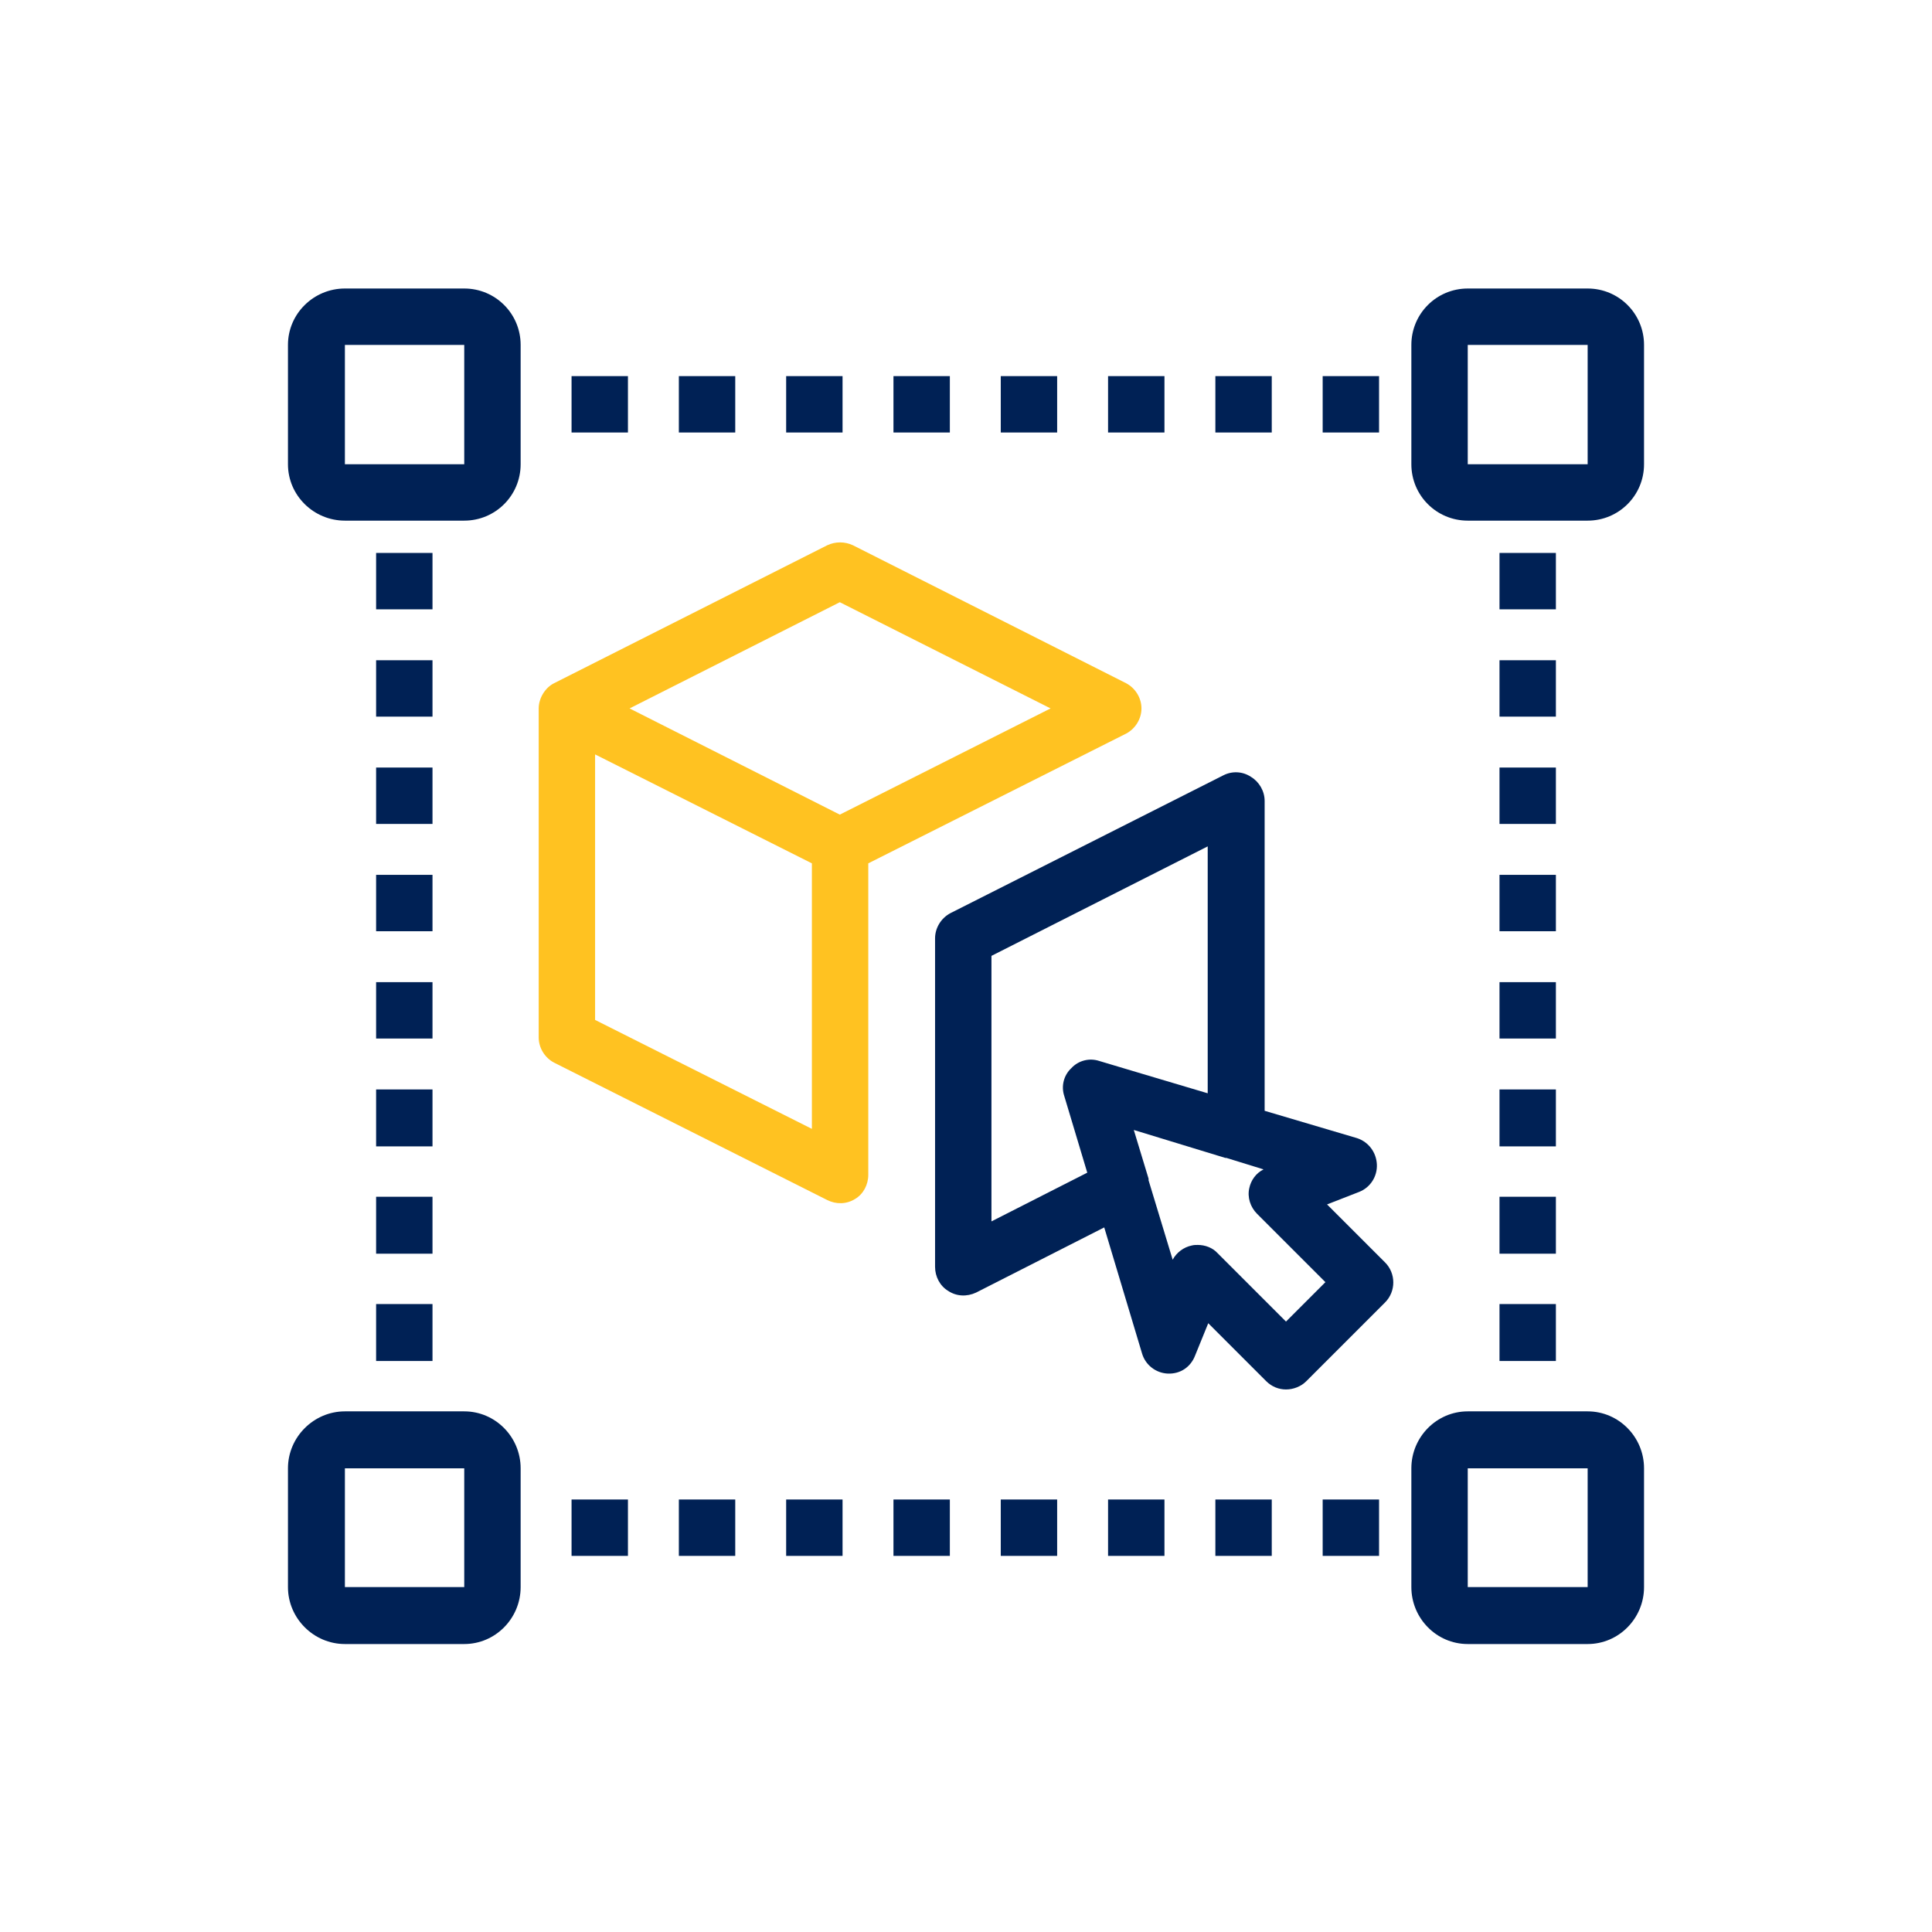<?xml version="1.0" encoding="UTF-8"?>
<!DOCTYPE svg PUBLIC "-//W3C//DTD SVG 1.1//EN" "http://www.w3.org/Graphics/SVG/1.1/DTD/svg11.dtd">
<!-- Creator: CorelDRAW -->
<svg xmlns="http://www.w3.org/2000/svg" xml:space="preserve" width="640px" height="640px" version="1.1" style="shape-rendering:geometricPrecision; text-rendering:geometricPrecision; image-rendering:optimizeQuality; fill-rule:evenodd; clip-rule:evenodd"
viewBox="0 0 35.29 35.29"
 xmlns:xlink="http://www.w3.org/1999/xlink"
 xmlns:xodm="http://www.corel.com/coreldraw/odm/2003">
 <defs>
  <style type="text/css">
   <![CDATA[
    .fil0 {fill:none}
    .fil1 {fill:#002155;fill-rule:nonzero}
    .fil2 {fill:#FFC221;fill-rule:nonzero}
   ]]>
  </style>
 </defs>
 <g id="Layer_x0020_1">
  <rect class="fil0" width="35.29" height="35.29"/>
 </g>
 <g id="Capa_x0020_1">
  <g id="_323">
   <path class="fil1" d="M6.3 9.51l2.18 0c0.57,0 1.03,-0.46 1.03,-1.03l0 -2.18c0,-0.57 -0.46,-1.03 -1.03,-1.03l-2.18 0c-0.57,0 -1.04,0.46 -1.04,1.03l0 2.18c0,0.57 0.47,1.03 1.04,1.03l0 0zm0 -3.21l2.18 0c0,0.11 0,2.23 0,2.18l-2.18 0 0 -2.18z"/>
   <path class="fil1" d="M29 25.78c-1.67,0 -1.89,0 -2.19,0 -0.57,0 -1.03,0.47 -1.03,1.04l0 2.17c0,0.57 0.46,1.04 1.03,1.04l2.19 0c0.57,0 1.03,-0.47 1.03,-1.04l0 -2.17c0,-0.57 -0.46,-1.04 -1.03,-1.04l0 0zm0 3.21l-2.19 0 0 -2.17c0.84,0 0.39,0 2.19,0l0 2.17z"/>
   <path class="fil1" d="M29 5.27l-2.19 0c-0.57,0 -1.03,0.46 -1.03,1.03l0 2.18c0,0.57 0.46,1.03 1.03,1.03l2.19 0c0.57,0 1.03,-0.46 1.03,-1.03l0 -2.18c0,-0.57 -0.46,-1.03 -1.03,-1.03l0 0zm0 3.21l-2.19 0 0 -2.18 2.19 0 0 2.18z"/>
   <path class="fil1" d="M6.3 30.03l2.18 0c0.57,0 1.03,-0.47 1.03,-1.04l0 -2.17c0,-0.57 -0.46,-1.04 -1.03,-1.04 -0.07,0 -2.33,0 -2.18,0 -0.57,0 -1.04,0.47 -1.04,1.04l0 2.17c0,0.57 0.47,1.04 1.04,1.04l0 0zm0 -3.21l2.18 0c0,0.06 0,2.23 0,2.17l-2.18 0 0 -2.17z"/>
   <polygon class="fil1" points="7.9,21.86 6.87,21.86 6.87,22.9 7.9,22.9 "/>
   <polygon class="fil1" points="6.87,24.86 7.9,24.86 7.9,23.82 6.87,23.82 "/>
   <polygon class="fil1" points="7.9,10.1 6.87,10.1 6.87,11.13 7.9,11.13 "/>
   <polygon class="fil1" points="7.9,19.9 6.87,19.9 6.87,20.94 7.9,20.94 "/>
   <polygon class="fil1" points="7.9,17.94 6.87,17.94 6.87,18.97 7.9,18.97 "/>
   <polygon class="fil1" points="7.9,15.98 6.87,15.98 6.87,17.01 7.9,17.01 "/>
   <polygon class="fil1" points="7.9,12.06 6.87,12.06 6.87,13.09 7.9,13.09 "/>
   <polygon class="fil1" points="7.9,14.02 6.87,14.02 6.87,15.05 7.9,15.05 "/>
   <polygon class="fil1" points="28.42,10.1 27.39,10.1 27.39,11.13 28.42,11.13 "/>
   <polygon class="fil1" points="27.39,15.05 28.42,15.05 28.42,14.02 27.39,14.02 "/>
   <polygon class="fil1" points="27.39,18.97 28.42,18.97 28.42,17.94 27.39,17.94 "/>
   <polygon class="fil1" points="27.39,22.9 28.42,22.9 28.42,21.86 27.39,21.86 "/>
   <polygon class="fil1" points="27.39,24.86 28.42,24.86 28.42,23.82 27.39,23.82 "/>
   <polygon class="fil1" points="27.39,17.01 28.42,17.01 28.42,15.98 27.39,15.98 "/>
   <polygon class="fil1" points="27.39,20.94 28.42,20.94 28.42,19.9 27.39,19.9 "/>
   <polygon class="fil1" points="27.39,13.09 28.42,13.09 28.42,12.06 27.39,12.06 "/>
   <polygon class="fil1" points="18.28,6.87 18.28,7.9 19.31,7.9 19.31,6.87 "/>
   <polygon class="fil1" points="12.4,6.87 12.4,7.9 13.43,7.9 13.43,6.87 "/>
   <polygon class="fil1" points="21.27,6.87 20.24,6.87 20.24,7.9 21.27,7.9 "/>
   <polygon class="fil1" points="15.39,6.87 14.36,6.87 14.36,7.9 15.39,7.9 "/>
   <polygon class="fil1" points="10.44,6.87 10.44,7.9 11.47,7.9 11.47,6.87 "/>
   <polygon class="fil1" points="16.32,6.87 16.32,7.9 17.35,7.9 17.35,6.87 "/>
   <polygon class="fil1" points="23.23,6.87 22.2,6.87 22.2,7.9 23.23,7.9 "/>
   <polygon class="fil1" points="25.19,6.87 24.16,6.87 24.16,7.9 25.19,7.9 "/>
   <polygon class="fil1" points="18.28,27.39 18.28,28.42 19.31,28.42 19.31,27.39 "/>
   <polygon class="fil1" points="11.47,28.42 11.47,27.39 10.44,27.39 10.44,28.42 "/>
   <polygon class="fil1" points="22.2,27.39 22.2,28.42 23.23,28.42 23.23,27.39 "/>
   <polygon class="fil1" points="25.19,27.39 24.16,27.39 24.16,28.42 25.19,28.42 "/>
   <polygon class="fil1" points="14.36,28.42 15.39,28.42 15.39,27.39 14.36,27.39 "/>
   <polygon class="fil1" points="13.43,28.42 13.43,27.39 12.4,27.39 12.4,28.42 "/>
   <polygon class="fil1" points="21.27,27.39 20.24,27.39 20.24,28.42 21.27,28.42 "/>
   <polygon class="fil1" points="17.35,27.39 16.32,27.39 16.32,28.42 17.35,28.42 "/>
   <path class="fil2" d="M15.62 21.9c0.15,-0.09 0.24,-0.26 0.24,-0.44l0 -5.69 4.71 -2.37c0.17,-0.09 0.28,-0.27 0.28,-0.46 0,-0.19 -0.11,-0.37 -0.28,-0.46l-4.99 -2.52c-0.15,-0.07 -0.32,-0.07 -0.47,0l-4.99 2.52c-0.16,0.08 -0.28,0.27 -0.28,0.46l0 6.01c0,0.19 0.11,0.37 0.28,0.46l4.99 2.51c0.16,0.08 0.35,0.08 0.51,-0.02zm-0.28 -10.9l3.85 1.94 -3.85 1.94 -3.84 -1.94 3.84 -1.94zm-4.47 7.63l0 -4.85 3.96 1.99 0 4.85 -3.96 -1.99z"/>
   <path class="fil1" d="M24.24 22l0.59 -0.23c0.2,-0.08 0.33,-0.28 0.32,-0.5 -0.01,-0.22 -0.15,-0.41 -0.36,-0.48l-1.69 -0.5 0 -5.66c0,-0.18 -0.1,-0.35 -0.25,-0.44 -0.15,-0.1 -0.34,-0.11 -0.5,-0.03l-4.99 2.52c-0.17,0.09 -0.28,0.27 -0.28,0.46l0 6c0,0.18 0.09,0.35 0.24,0.44 0.15,0.1 0.34,0.11 0.51,0.03l2.34 -1.19 0.69 2.3c0.06,0.21 0.25,0.36 0.47,0.37 0.23,0.01 0.42,-0.12 0.5,-0.33l0.24 -0.59 1.06 1.06c0.1,0.1 0.23,0.15 0.36,0.15 0.13,0 0.27,-0.05 0.37,-0.15l1.44 -1.44c0.2,-0.2 0.2,-0.53 0,-0.73l-1.06 -1.06zm-6.13 0.31l0 -4.85 3.95 -2 0 4.51 -1.21 -0.36 -0.77 -0.23c-0.18,-0.06 -0.38,-0.01 -0.51,0.13 -0.14,0.13 -0.19,0.33 -0.13,0.51l0.42 1.4 -1.75 0.89zm5.38 1.83l-1.25 -1.25c-0.09,-0.1 -0.23,-0.15 -0.36,-0.15 -0.04,0 -0.07,0 -0.11,0.01 -0.15,0.03 -0.28,0.13 -0.35,0.26l-0.44 -1.45c0,-0.01 0,-0.02 0,-0.03l-0.27 -0.89 1.67 0.51c0.01,0 0.01,0 0.02,0l0.68 0.21c-0.14,0.07 -0.23,0.2 -0.26,0.34 -0.04,0.17 0.02,0.35 0.14,0.47l1.25 1.25 -0.72 0.72z"/>
  </g>
 </g>
</svg>
